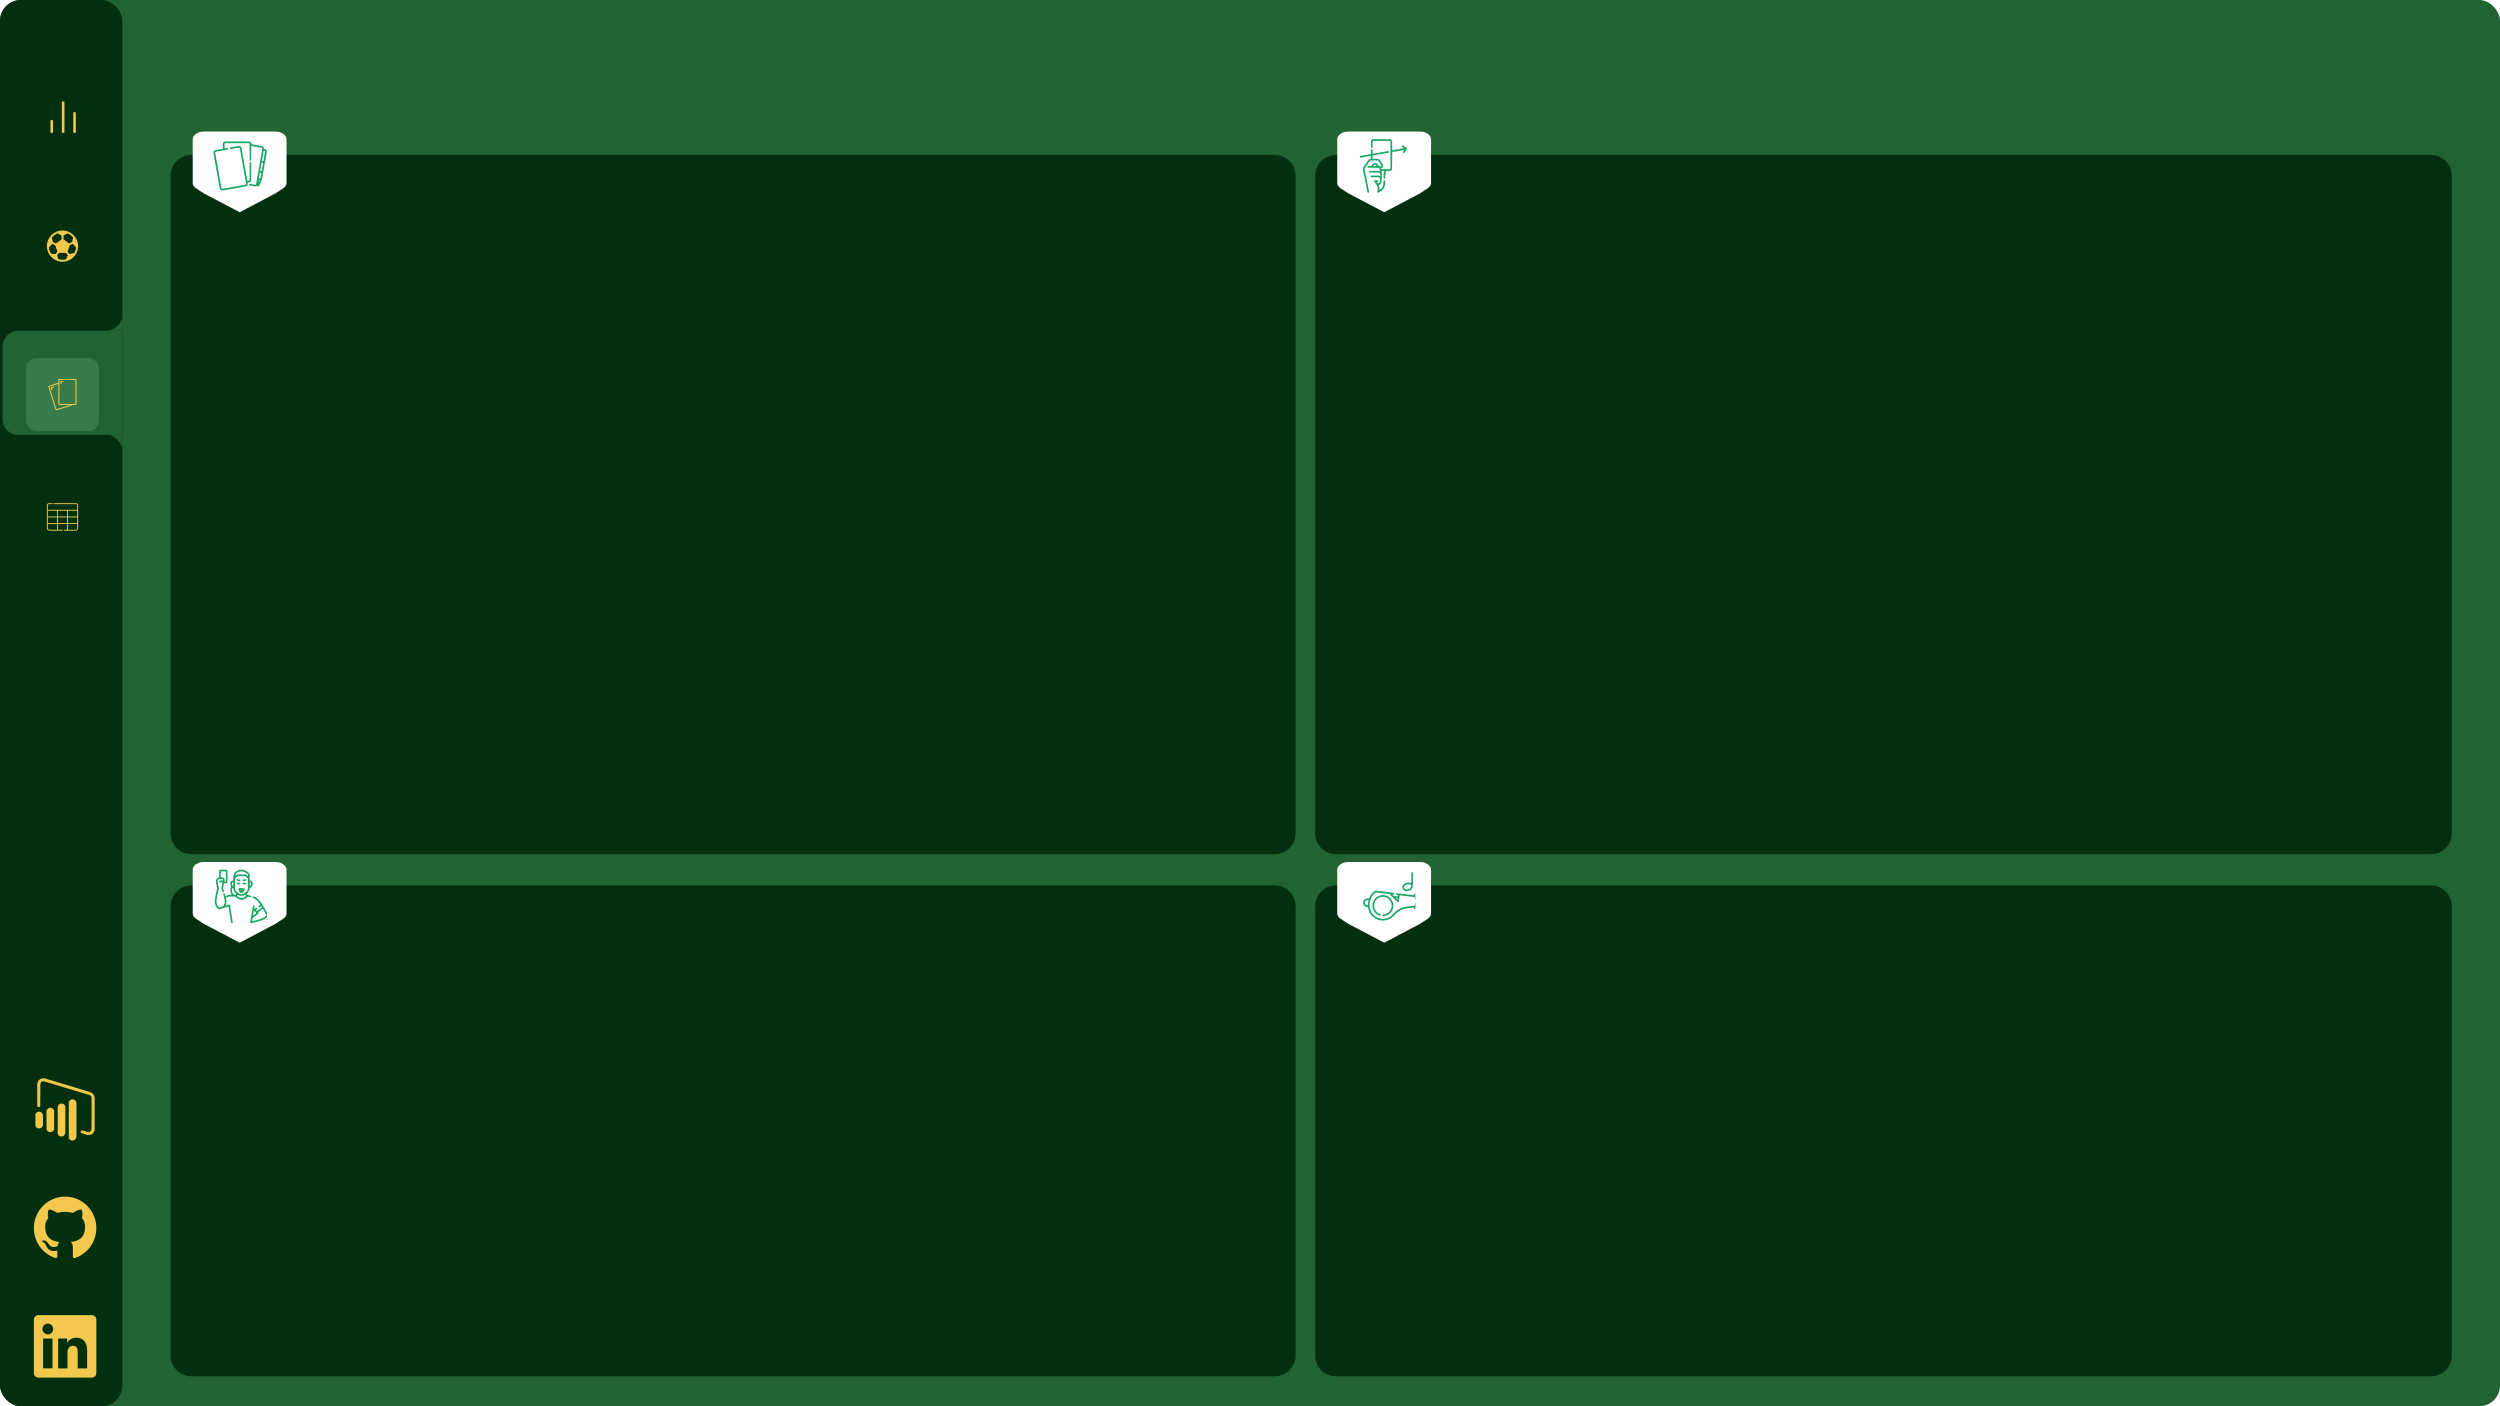 <svg width="1920" height="1080" viewBox="0 0 1920 1080" fill="none" xmlns="http://www.w3.org/2000/svg">
<g clip-path="url(#clip0_244_651)">
<rect width="1920" height="1080" rx="16" fill="#226334"/>
<rect width="94" height="1080" rx="16" fill="#022F0E"/>
<g clip-path="url(#clip1_244_651)">
<path d="M57.25 102V87" stroke="#F2C94C" stroke-width="2" stroke-linecap="round" stroke-linejoin="round"/>
<path d="M48.5 102V78" stroke="#F2C94C" stroke-width="2" stroke-linecap="round" stroke-linejoin="round"/>
<path d="M39.75 102V93" stroke="#F2C94C" stroke-width="2" stroke-linecap="round" stroke-linejoin="round"/>
</g>
<path d="M48 177C41.383 177 36 182.384 36 189C36 195.616 41.383 201 48 201C54.617 201 60 195.616 60 189C60 182.384 54.617 177 48 177ZM48.762 180.898L51.847 179.24C53.556 179.916 55.047 181.024 56.181 182.434L55.446 185.828L53.093 186.981L48.762 183.827V180.898ZM44.178 179.23L47.264 180.895V183.827L42.936 186.981L40.571 185.826L39.836 182.412C40.972 181.005 42.467 179.903 44.178 179.23ZM39.345 194.931C38.365 193.506 37.728 191.831 37.553 190.02L40.092 187.262L42.408 188.394L44.153 193.349L42.678 195.115L39.345 194.931ZM50.675 199.141C49.818 199.368 48.925 199.5 48 199.5C46.881 199.5 45.804 199.32 44.791 198.995L43.848 196.057L45.352 194.25H50.654L52.131 195.999L50.675 199.141ZM53.301 195.065L51.85 193.347L53.619 188.394L55.925 187.264L58.449 190.021C58.297 191.583 57.795 193.04 57.032 194.328L53.301 195.065Z" fill="#F2C94C"/>
<path d="M2 266C2 259.373 7.373 254 14 254H94V334H14C7.373 334 2 328.627 2 322V266Z" fill="#226334"/>
<path d="M90.5 250C94.5 246 94 242 94 242V254H82C82 254 86.5 254 90.5 250Z" fill="#226334"/>
<path d="M90.01 337.51C86.01 333.51 82.01 334.01 82.01 334.01H94.01V346.01C94.01 346.01 94.01 341.51 90.01 337.51Z" fill="#226334"/>
<g filter="url(#filter0_d_244_651)">
<rect x="20" y="267" width="56" height="56" rx="8" fill="#387A49"/>
<path d="M45.891 283H57.708C58.295 283.094 58.654 283.425 58.783 283.993C58.801 284.071 58.794 284.16 58.794 284.242C58.803 289.927 58.804 295.775 58.799 301.785C58.798 302.35 58.418 302.844 57.878 302.968C57.758 302.995 57.505 303.007 57.121 303.004C56.538 302.998 55.988 302.998 55.47 303.004C55.455 303.004 55.444 303.011 55.436 303.024C55.25 303.348 54.994 303.487 54.625 303.602C51.036 304.721 47.472 305.834 43.933 306.941C43.844 306.969 43.754 306.982 43.663 307H43.454C42.951 306.922 42.601 306.626 42.453 306.154C40.707 300.574 38.977 295.037 37.262 289.544C37.104 289.036 37.274 288.49 37.731 288.201C37.82 288.144 37.953 288.088 38.13 288.033C40.381 287.331 42.599 286.637 44.783 285.952C44.796 285.948 44.802 285.939 44.802 285.926C44.799 285.305 44.799 284.728 44.804 284.195C44.81 283.542 45.265 283.099 45.891 283ZM57.999 284.203C57.999 284.096 57.956 283.993 57.88 283.918C57.805 283.842 57.702 283.799 57.595 283.799H46.004C45.896 283.799 45.794 283.842 45.718 283.918C45.642 283.993 45.599 284.096 45.599 284.203V301.795C45.599 301.902 45.642 302.004 45.718 302.08C45.794 302.156 45.896 302.199 46.004 302.199H57.595C57.702 302.199 57.805 302.156 57.88 302.08C57.956 302.004 57.999 301.902 57.999 301.795V284.203ZM46.031 303.001C45.495 303.001 45.055 302.696 44.865 302.194C44.821 302.077 44.798 301.839 44.798 301.481C44.8 296.635 44.801 291.746 44.802 286.814C44.802 286.795 44.793 286.788 44.775 286.794C42.624 287.467 40.449 288.147 38.248 288.835C38.048 288.897 37.961 289.099 38.021 289.292C39.795 294.971 41.531 300.525 43.229 305.955C43.266 306.074 43.375 306.168 43.498 306.19C43.567 306.203 43.666 306.189 43.795 306.148C47.131 305.104 50.463 304.062 53.789 303.023C53.837 303.008 53.836 303.001 53.785 303.001C51.141 303.001 48.556 303.001 46.031 303.001Z" fill="#F2C94C"/>
<path d="M47.2 285.432C47.202 285.877 47.202 286.26 47.199 286.581C47.195 287.138 46.397 287.126 46.4 286.585C46.402 286.113 46.401 285.613 46.397 285.084C46.394 284.782 46.539 284.596 46.872 284.598C47.343 284.602 47.83 284.602 48.334 284.597C48.443 284.597 48.532 284.617 48.602 284.657C48.811 284.781 48.864 285.056 48.71 285.249C48.615 285.369 48.49 285.401 48.343 285.401C47.993 285.401 47.623 285.401 47.231 285.4C47.21 285.4 47.2 285.411 47.2 285.432Z" fill="#F2C94C"/>
<path d="M39.928 289.989C39.925 289.99 39.922 289.992 39.921 289.995C39.92 289.998 39.919 290.001 39.92 290.005C40.053 290.426 40.186 290.854 40.321 291.288C40.482 291.808 39.718 292.052 39.547 291.498C39.38 290.957 39.212 290.418 39.042 289.882C38.962 289.629 39.075 289.413 39.329 289.334C39.963 289.137 40.522 288.962 41.006 288.81C41.522 288.648 41.767 289.414 41.221 289.582C40.748 289.728 40.317 289.864 39.928 289.989Z" fill="#F2C94C"/>
</g>
<path d="M60 387.864V405.603C59.939 406.239 59.674 406.739 59.205 407.105C58.826 407.401 58.384 407.545 57.905 407.545C55.078 407.545 52.219 407.545 49.329 407.545C48.847 407.545 48.839 406.839 49.342 406.84C50.083 406.843 50.806 406.843 51.511 406.841C51.513 406.841 51.516 406.84 51.518 406.839C51.52 406.838 51.523 406.837 51.524 406.835C51.526 406.833 51.528 406.831 51.529 406.828C51.53 406.826 51.53 406.823 51.53 406.821V402.461C51.53 402.458 51.529 402.454 51.526 402.452C51.523 402.449 51.52 402.448 51.516 402.448H44.483C44.48 402.448 44.476 402.449 44.474 402.452C44.471 402.455 44.469 402.458 44.469 402.462V406.819C44.469 406.825 44.472 406.831 44.476 406.835C44.48 406.839 44.486 406.841 44.492 406.841C45.573 406.842 46.705 406.842 47.885 406.841C48.381 406.841 48.391 407.546 47.856 407.545C44.721 407.543 41.567 407.544 38.394 407.547C38.038 407.548 37.772 407.529 37.597 407.49C36.707 407.292 36.069 406.517 36 405.599V387.856C36.072 387.227 36.469 386.718 37.067 386.528C37.246 386.471 37.533 386.445 37.929 386.45C38.555 386.458 39.183 386.459 39.814 386.454C40.328 386.449 40.328 387.159 39.837 387.159C39.096 387.158 38.334 387.158 37.553 387.159C37.079 387.159 36.704 387.509 36.704 387.984C36.703 389.05 36.703 390.231 36.704 391.527C36.704 391.544 36.712 391.552 36.728 391.552H59.271C59.289 391.552 59.298 391.543 59.298 391.525C59.295 390.311 59.295 389.17 59.3 388.103C59.302 387.684 59.152 387.358 58.753 387.207C58.662 387.173 58.493 387.156 58.244 387.156C52.771 387.16 47.103 387.16 41.242 387.155C41.185 387.155 41.13 387.138 41.076 387.105C40.781 386.918 40.904 386.46 41.261 386.459C46.803 386.45 52.542 386.452 58.481 386.464C58.535 386.464 58.596 386.466 58.661 386.469C58.722 386.473 58.778 386.482 58.83 386.497C59.509 386.691 59.899 387.147 60 387.864ZM43.767 392.284C43.767 392.276 43.764 392.269 43.759 392.264C43.754 392.258 43.746 392.255 43.739 392.255H36.732C36.724 392.255 36.717 392.258 36.712 392.264C36.706 392.269 36.703 392.276 36.703 392.284V396.62C36.703 396.627 36.706 396.635 36.712 396.64C36.717 396.645 36.724 396.648 36.732 396.648H43.739C43.746 396.648 43.754 396.645 43.759 396.64C43.764 396.635 43.767 396.627 43.767 396.62V392.284ZM51.53 392.277C51.53 392.271 51.528 392.266 51.524 392.262C51.52 392.258 51.514 392.255 51.509 392.255H44.491C44.486 392.255 44.48 392.258 44.476 392.262C44.472 392.266 44.47 392.271 44.47 392.277V396.627C44.47 396.633 44.472 396.638 44.476 396.642C44.48 396.646 44.486 396.648 44.491 396.648H51.509C51.514 396.648 51.52 396.646 51.524 396.642C51.528 396.638 51.53 396.633 51.53 396.627V392.277ZM59.297 392.276C59.297 392.27 59.295 392.265 59.291 392.261C59.287 392.257 59.282 392.255 59.276 392.255H52.254C52.249 392.255 52.244 392.257 52.24 392.261C52.236 392.265 52.234 392.27 52.234 392.276V396.628C52.234 396.633 52.236 396.638 52.24 396.642C52.244 396.646 52.249 396.648 52.254 396.648H59.276C59.282 396.648 59.287 396.646 59.291 396.642C59.295 396.638 59.297 396.633 59.297 396.628V392.276ZM43.767 397.373C43.767 397.367 43.765 397.362 43.761 397.358C43.758 397.355 43.752 397.352 43.747 397.352H36.723C36.718 397.352 36.713 397.355 36.709 397.358C36.705 397.362 36.703 397.367 36.703 397.373V401.724C36.703 401.73 36.705 401.735 36.709 401.739C36.713 401.743 36.718 401.745 36.723 401.745H43.747C43.752 401.745 43.758 401.743 43.761 401.739C43.765 401.735 43.767 401.73 43.767 401.724V397.373ZM51.53 397.372C51.53 397.37 51.53 397.367 51.529 397.365C51.528 397.362 51.526 397.36 51.524 397.358C51.523 397.356 51.52 397.355 51.518 397.354C51.516 397.353 51.513 397.352 51.511 397.352H44.489C44.487 397.352 44.484 397.353 44.482 397.354C44.48 397.355 44.477 397.356 44.476 397.358C44.474 397.36 44.472 397.362 44.471 397.365C44.47 397.367 44.47 397.37 44.47 397.372V401.725C44.47 401.728 44.47 401.73 44.471 401.732C44.472 401.735 44.474 401.737 44.476 401.739C44.477 401.741 44.48 401.742 44.482 401.743C44.484 401.744 44.487 401.745 44.489 401.745H51.511C51.513 401.745 51.516 401.744 51.518 401.743C51.52 401.742 51.523 401.741 51.524 401.739C51.526 401.737 51.528 401.735 51.529 401.732C51.53 401.73 51.53 401.728 51.53 401.725V397.372ZM59.297 397.371C59.297 397.369 59.296 397.366 59.295 397.364C59.294 397.362 59.293 397.36 59.291 397.358C59.29 397.356 59.288 397.355 59.285 397.354C59.283 397.353 59.281 397.352 59.278 397.352H52.252C52.25 397.352 52.248 397.353 52.245 397.354C52.243 397.355 52.241 397.356 52.239 397.358C52.237 397.36 52.236 397.362 52.235 397.364C52.234 397.366 52.234 397.369 52.234 397.371V401.726C52.234 401.728 52.234 401.731 52.235 401.733C52.236 401.735 52.237 401.737 52.239 401.739C52.241 401.741 52.243 401.742 52.245 401.743C52.248 401.744 52.25 401.745 52.252 401.745H59.278C59.283 401.745 59.288 401.743 59.291 401.739C59.295 401.736 59.297 401.731 59.297 401.726V397.371ZM36.76 405.87C36.94 406.447 37.453 406.84 38.065 406.841C39.929 406.842 41.824 406.842 43.752 406.841C43.756 406.841 43.76 406.84 43.762 406.837C43.765 406.834 43.767 406.83 43.767 406.826V402.471C43.767 402.465 43.764 402.459 43.76 402.454C43.756 402.45 43.75 402.448 43.744 402.448H36.717C36.706 402.448 36.701 402.453 36.702 402.463C36.707 403.391 36.706 404.269 36.698 405.097C36.694 405.469 36.715 405.727 36.76 405.87ZM58.34 406.781C58.922 406.587 59.307 406.071 59.296 405.451C59.296 405.439 59.297 404.442 59.297 402.462C59.297 402.458 59.296 402.455 59.293 402.452C59.291 402.449 59.287 402.448 59.283 402.448H52.256C52.241 402.448 52.233 402.455 52.233 402.47V406.811C52.233 406.832 52.243 406.842 52.264 406.842C54.021 406.842 55.774 406.842 57.522 406.842C57.946 406.842 58.219 406.822 58.34 406.781Z" fill="#F2C94C"/>
<g clip-path="url(#clip2_244_651)">
<path d="M70.457 1010H29.543C28.604 1010 27.702 1010.37 27.038 1011.04C26.373 1011.7 26 1012.6 26 1013.54V1054.46C26 1055.4 26.373 1056.3 27.038 1056.96C27.702 1057.63 28.604 1058 29.543 1058H70.457C71.396 1058 72.298 1057.63 72.962 1056.96C73.627 1056.3 74 1055.4 74 1054.46V1013.54C74 1012.6 73.627 1011.7 72.962 1011.04C72.298 1010.37 71.396 1010 70.457 1010ZM40.307 1050.89H33.09V1027.97H40.307V1050.89ZM36.693 1024.79C35.875 1024.79 35.076 1024.54 34.398 1024.08C33.719 1023.62 33.192 1022.97 32.882 1022.22C32.572 1021.46 32.493 1020.63 32.656 1019.82C32.819 1019.02 33.216 1018.28 33.796 1017.71C34.377 1017.13 35.116 1016.74 35.919 1016.58C36.722 1016.42 37.554 1016.51 38.31 1016.82C39.066 1017.14 39.711 1017.67 40.165 1018.35C40.619 1019.03 40.861 1019.83 40.86 1020.65C40.868 1021.2 40.765 1021.74 40.558 1022.25C40.351 1022.76 40.044 1023.22 39.655 1023.6C39.266 1023.99 38.804 1024.29 38.295 1024.5C37.786 1024.7 37.241 1024.8 36.693 1024.79ZM66.907 1050.91H59.693V1038.39C59.693 1034.69 58.123 1033.55 56.097 1033.55C53.957 1033.55 51.857 1035.17 51.857 1038.48V1050.91H44.64V1027.98H51.58V1031.16H51.673C52.37 1029.75 54.81 1027.34 58.533 1027.34C62.56 1027.34 66.91 1029.73 66.91 1036.73L66.907 1050.91Z" fill="#F2C94C"/>
</g>
<g clip-path="url(#clip3_244_651)">
<path fill-rule="evenodd" clip-rule="evenodd" d="M50.02 919C36.737 919 26 929.817 26 943.198C26 953.895 32.88 962.95 42.424 966.154C43.617 966.395 44.054 965.634 44.054 964.993C44.054 964.432 44.015 962.509 44.015 960.505C37.333 961.948 35.942 957.621 35.942 957.621C34.868 954.816 33.277 954.096 33.277 954.096C31.09 952.613 33.437 952.613 33.437 952.613C35.862 952.774 37.135 955.097 37.135 955.097C39.282 958.783 42.742 957.741 44.134 957.1C44.333 955.538 44.969 954.456 45.645 953.855C40.316 953.294 34.709 951.211 34.709 941.916C34.709 939.272 35.663 937.109 37.175 935.426C36.936 934.825 36.101 932.341 37.413 929.016C37.413 929.016 39.442 928.375 44.015 931.5C45.972 930.97 47.992 930.7 50.02 930.698C52.048 930.698 54.115 930.979 56.025 931.5C60.598 928.375 62.626 929.016 62.626 929.016C63.939 932.341 63.103 934.825 62.865 935.426C64.416 937.109 65.33 939.272 65.33 941.916C65.33 951.211 59.723 953.254 54.354 953.855C55.23 954.616 55.985 956.058 55.985 958.342C55.985 961.587 55.945 964.191 55.945 964.992C55.945 965.634 56.383 966.395 57.576 966.155C67.12 962.949 74 953.895 74 943.198C74.039 929.817 63.262 919 50.02 919Z" fill="#F2C94C"/>
</g>
<path opacity="0.984" fill-rule="evenodd" clip-rule="evenodd" d="M32.35 828.15C33.298 828.094 34.231 828.177 35.15 828.4C46.477 831.854 57.811 835.287 69.15 838.7C71.238 839.357 72.421 840.774 72.7 842.95C72.767 851.183 72.767 859.417 72.7 867.65C72.337 870.047 70.953 871.397 68.55 871.7C68.117 871.767 67.683 871.767 67.25 871.7C65.699 871.296 64.165 870.829 62.65 870.3C61.751 869.653 61.717 868.953 62.55 868.2C62.72 868.104 62.903 868.054 63.1 868.05C64.704 868.501 66.304 868.968 67.9 869.45C68.943 869.312 69.71 868.779 70.2 867.85C70.366 859.488 70.399 851.121 70.3 842.75C70.066 841.916 69.549 841.333 68.75 841C56.952 837.44 45.152 833.89 33.35 830.35C32.049 830.468 31.266 831.168 31 832.45C30.967 838.117 30.933 843.783 30.9 849.45C30.576 850.202 30.026 850.452 29.25 850.2C28.884 850.033 28.667 849.75 28.6 849.35C28.533 843.717 28.533 838.083 28.6 832.45C28.911 830.19 30.161 828.756 32.35 828.15Z" fill="#F2C94C"/>
<path opacity="0.992" fill-rule="evenodd" clip-rule="evenodd" d="M55.35 844.25C57.114 844.232 58.23 845.065 58.7 846.75C58.767 855.517 58.767 864.283 58.7 873.05C58.249 875.351 56.866 876.268 54.55 875.8C53.6 875.383 53.016 874.666 52.8 873.65C52.733 864.65 52.733 855.65 52.8 846.65C53.157 845.31 54.007 844.51 55.35 844.25Z" fill="#F2C94C"/>
<path opacity="0.998" fill-rule="evenodd" clip-rule="evenodd" d="M46.55 847.55C47.958 847.346 49.075 847.813 49.9 848.95C50.02 849.209 50.12 849.476 50.2 849.75C50.267 856.483 50.267 863.217 50.2 869.95C49.735 872.257 48.351 873.174 46.05 872.7C45.061 872.276 44.477 871.526 44.3 870.45C44.233 863.65 44.233 856.85 44.3 850.05C44.582 848.785 45.332 847.951 46.55 847.55Z" fill="#F2C94C"/>
<path opacity="0.988" fill-rule="evenodd" clip-rule="evenodd" d="M38.25 850.75C39.965 850.664 41.081 851.431 41.6 853.05C41.667 857.75 41.667 862.45 41.6 867.15C41.174 868.623 40.191 869.423 38.65 869.55C37.082 869.465 36.099 868.665 35.7 867.15C35.633 862.483 35.633 857.817 35.7 853.15C36.057 851.809 36.907 851.009 38.25 850.75Z" fill="#F2C94C"/>
<path opacity="0.991" fill-rule="evenodd" clip-rule="evenodd" d="M29.35 853.75C31.227 853.563 32.443 854.363 33 856.15C33.067 858.85 33.067 861.55 33 864.25C32.424 866.09 31.174 866.873 29.25 866.6C28.25 866.333 27.566 865.716 27.2 864.75C27.133 861.75 27.133 858.75 27.2 855.75C27.617 854.749 28.334 854.083 29.35 853.75Z" fill="#F2C94C"/>
<path d="M131 135C131 126.163 138.163 119 147 119H979C987.837 119 995 126.163 995 135V640C995 648.837 987.837 656 979 656H147C138.163 656 131 648.837 131 640V135Z" fill="#022F0E"/>
<path d="M211.319 148.63L184.099 163L156.734 148.63C151.93 145.314 148 143.908 148 140.592V107.029C148 103.713 151.93 101 156.734 101H211.319C216.123 101 220.053 103.713 220.053 107.029V140.592C220.053 143.908 216.414 145.113 211.319 148.63Z" fill="white"/>
<g clip-path="url(#clip4_244_651)">
<path opacity="0.94" fill-rule="evenodd" clip-rule="evenodd" d="M204.96 115.528C204.96 115.849 204.96 116.169 204.96 116.489C203.642 123.734 202.347 130.995 201.076 138.271C200.418 139.872 199.697 141.446 198.914 142.995C198.594 143.292 198.26 143.305 197.913 143.035C197.791 142.827 197.725 142.6 197.713 142.354C197.333 142.918 196.799 143.212 196.111 143.235C194.542 142.996 192.98 142.716 191.427 142.395C191.084 141.992 191.111 141.618 191.507 141.273C193.039 141.401 194.561 141.628 196.071 141.954C196.373 141.917 196.573 141.757 196.672 141.474C198.287 132.318 199.902 123.162 201.517 114.007C201.488 113.752 201.355 113.578 201.116 113.486C198.397 112.993 195.674 112.526 192.948 112.085C192.962 115.742 192.948 119.399 192.908 123.056C192.797 123.285 192.61 123.392 192.348 123.376C192.085 123.392 191.899 123.285 191.787 123.056C191.76 118.865 191.734 114.674 191.707 110.483C191.675 110.244 191.554 110.07 191.347 109.963C185.154 109.91 178.961 109.91 172.769 109.963C172.622 110.003 172.528 110.096 172.488 110.243C172.448 111.497 172.435 112.752 172.448 114.007C173.036 113.922 173.623 113.829 174.21 113.727C174.536 113.65 174.843 113.69 175.131 113.847C175.315 114.21 175.275 114.544 175.011 114.848C171.921 115.439 168.824 116 165.722 116.529C165.377 116.607 165.217 116.82 165.241 117.17C166.817 126.346 168.432 135.515 170.086 144.677C170.294 144.974 170.575 145.067 170.927 144.957C176.826 143.916 182.725 142.875 188.624 141.834C188.767 141.771 188.887 141.678 188.984 141.554C189.024 141.177 188.997 140.803 188.904 140.433C187.338 131.542 185.763 122.654 184.18 113.767C184.078 113.516 183.891 113.382 183.619 113.366C181.473 113.753 179.324 114.127 177.173 114.487C176.752 114.508 176.512 114.307 176.452 113.887C176.491 113.581 176.651 113.368 176.933 113.246C179.171 112.833 181.413 112.446 183.659 112.085C184.773 112.198 185.4 112.811 185.541 113.927C187.013 122.226 188.468 130.528 189.905 138.831C190.36 138.844 190.814 138.831 191.267 138.791C191.501 138.69 191.648 138.517 191.707 138.271C191.734 133.786 191.76 129.302 191.787 124.817C192.161 124.39 192.534 124.39 192.908 124.817C192.962 129.489 192.962 134.16 192.908 138.831C192.74 139.316 192.433 139.676 191.987 139.912C191.384 140.062 190.77 140.155 190.146 140.192C190.398 140.933 190.357 141.654 190.025 142.354C189.706 142.761 189.292 143.015 188.784 143.115C182.885 144.156 176.986 145.197 171.087 146.238C169.755 146.401 168.968 145.827 168.725 144.517C167.152 135.561 165.564 126.619 163.96 117.69C163.96 117.29 163.96 116.89 163.96 116.489C164.212 115.957 164.612 115.57 165.161 115.328C167.139 114.976 169.114 114.616 171.087 114.247C171.154 112.806 171.194 111.365 171.207 109.923C171.415 109.261 171.856 108.847 172.528 108.682C178.881 108.628 185.234 108.628 191.587 108.682C192.167 108.808 192.581 109.142 192.828 109.683C192.882 110.063 192.975 110.423 193.108 110.764C195.831 111.244 198.554 111.725 201.276 112.205C202.37 112.524 202.851 113.245 202.718 114.367C203.687 114.358 204.434 114.745 204.96 115.528ZM202.558 115.688C202.947 115.649 203.307 115.729 203.639 115.929C203.264 118.496 202.837 121.058 202.357 123.616C202.316 123.698 202.249 123.751 202.157 123.776C201.807 123.706 201.46 123.626 201.116 123.536C201.587 120.916 202.067 118.3 202.558 115.688ZM200.876 124.817C201.272 124.907 201.672 124.987 202.077 125.058C201.736 127.228 201.349 129.39 200.916 131.544C200.516 131.475 200.129 131.368 199.755 131.224C200.18 129.097 200.554 126.962 200.876 124.817ZM199.515 132.585C199.911 132.664 200.312 132.718 200.716 132.745C200.484 134.215 200.244 135.683 199.995 137.149C199.591 137.122 199.19 137.069 198.794 136.989C199.043 135.523 199.283 134.055 199.515 132.585ZM198.634 138.271C198.971 138.29 199.291 138.37 199.595 138.511C199.363 139.054 199.109 139.588 198.834 140.112C198.76 139.498 198.693 138.884 198.634 138.271Z" fill="#07A157"/>
</g>
<path d="M131 696C131 687.163 138.163 680 147 680H979C987.837 680 995 687.163 995 696V1041C995 1049.84 987.837 1057 979 1057H147C138.163 1057 131 1049.84 131 1041V696Z" fill="#022F0E"/>
<path d="M211.319 709.63L184.099 724L156.734 709.63C151.93 706.314 148 704.908 148 701.592V668.029C148 664.713 151.93 662 156.734 662H211.319C216.123 662 220.053 664.713 220.053 668.029V701.592C220.053 704.908 216.414 706.113 211.319 709.63Z" fill="white"/>
<g clip-path="url(#clip5_244_651)">
<g clip-path="url(#clip6_244_651)">
<path opacity="0.933" fill-rule="evenodd" clip-rule="evenodd" d="M169.044 667.96C170.646 667.96 172.247 667.96 173.849 667.96C174.274 668.106 174.555 668.399 174.689 668.841C174.743 671.697 174.743 674.553 174.689 677.409C174.594 677.746 174.394 678 174.089 678.17C173.428 678.283 172.761 678.323 172.087 678.29C171.825 679.585 171.558 680.879 171.286 682.174C171.513 682.854 171.74 683.535 171.967 684.216C172.125 685.019 171.818 685.326 171.046 685.137C170.922 685.04 170.828 684.919 170.766 684.776C170.479 683.917 170.225 683.049 170.005 682.174C170.263 680.738 170.556 679.31 170.886 677.89C170.35 677.36 169.763 677.293 169.124 677.689C168.359 677.749 168.106 677.416 168.363 676.688C169.218 676.048 170.125 675.968 171.086 676.448C171.497 675.629 171.244 675.162 170.325 675.047C169.418 674.851 168.564 674.984 167.763 675.447C167.222 675.896 166.995 676.47 167.082 677.169C167.426 678.862 167.76 680.557 168.083 682.254C167.339 685.228 166.738 688.231 166.281 691.263C166.061 693.457 166.688 695.365 168.163 696.988C169.301 696.84 170.342 696.44 171.286 695.787C172.333 694.675 172.773 693.354 172.607 691.823C172.322 690.228 171.948 688.653 171.486 687.099C171.421 686.821 171.448 686.554 171.566 686.298C171.934 686.068 172.281 686.095 172.607 686.378C172.782 686.996 172.969 687.61 173.168 688.22C174.653 687.426 176.241 687.079 177.933 687.179C176.632 685.149 176.472 683.027 177.452 680.812C176.777 679.707 176.657 678.546 177.092 677.329C177.553 676.571 178.233 676.198 179.134 676.208C179.12 675.087 179.134 673.966 179.174 672.845C179.538 670.584 180.806 669.076 182.978 668.32C183.438 668.185 183.892 668.065 184.339 667.96C185.06 667.96 185.78 667.96 186.501 667.96C188.608 668.353 190.33 669.394 191.666 671.083C191.784 672.784 191.824 674.492 191.786 676.208C193.314 676.272 194.088 677.072 194.108 678.61C194.069 679.947 193.535 681.028 192.507 681.854C192.282 681.993 192.042 682.086 191.786 682.134C191.68 683.841 190.946 685.203 189.584 686.218C189.485 686.726 189.685 687.06 190.185 687.219C191.016 687.447 191.843 687.687 192.667 687.939C193.094 688.313 193.094 688.687 192.667 689.061C191.885 689.05 191.124 688.903 190.385 688.62C188.987 689.927 187.345 690.808 185.46 691.263C183.571 690.826 181.943 689.931 180.575 688.58C179.054 688.527 177.532 688.527 176.011 688.58C175.084 688.711 174.23 689.031 173.448 689.541C174.159 691.605 174.066 693.62 173.168 695.587C174.116 695.256 175.077 694.963 176.051 694.706C176.285 694.73 176.472 694.837 176.611 695.026C177.331 699.319 178.025 703.616 178.693 707.919C178.747 708.159 178.747 708.399 178.693 708.64C178.638 708.788 178.545 708.895 178.413 708.96C178.2 708.96 177.986 708.96 177.772 708.96C177.665 708.839 177.572 708.706 177.492 708.56C176.855 704.471 176.201 700.387 175.53 696.308C175.49 696.281 175.45 696.254 175.41 696.228C173.176 696.892 170.948 697.573 168.724 698.27C168.382 698.379 168.035 698.405 167.683 698.35C166.239 696.97 165.331 695.301 164.96 693.345C164.96 692.624 164.96 691.903 164.96 691.183C165.437 688.169 166.024 685.166 166.722 682.174C166.435 680.529 166.128 678.887 165.801 677.249C165.697 675.452 166.511 674.331 168.243 673.886C168.23 672.177 168.243 670.469 168.283 668.761C168.445 668.399 168.699 668.132 169.044 667.96ZM180.495 672.925C180.744 671.375 181.598 670.294 183.058 669.682C185.246 668.861 187.302 669.128 189.224 670.482C189.691 670.843 190.104 671.257 190.465 671.724C190.518 672.151 190.518 672.578 190.465 673.005C189.992 672.478 189.472 672.011 188.903 671.604C186.608 671.55 184.312 671.55 182.017 671.604C181.477 672.007 180.97 672.447 180.495 672.925ZM169.524 669.241C170.832 669.241 172.14 669.241 173.448 669.241C173.448 671.83 173.448 674.42 173.448 677.009C173.101 677.009 172.754 677.009 172.407 677.009C172.532 676.454 172.572 675.894 172.527 675.327C172.195 674.418 171.541 673.898 170.565 673.766C170.219 673.719 169.872 673.679 169.524 673.646C169.524 672.177 169.524 670.709 169.524 669.241ZM182.497 672.845C184.473 672.831 186.448 672.845 188.423 672.885C189.104 673.512 189.784 674.139 190.465 674.767C190.518 677.276 190.518 679.785 190.465 682.294C190.317 683.403 189.824 684.324 188.983 685.057C188.237 685.644 187.436 686.151 186.581 686.578C185.401 686.845 184.306 686.658 183.298 686.018C182.278 685.478 181.464 684.718 180.855 683.735C180.647 683.276 180.514 682.796 180.455 682.294C180.402 679.785 180.402 677.276 180.455 674.767C181.152 674.137 181.832 673.496 182.497 672.845ZM178.733 677.489C178.865 677.472 178.985 677.499 179.094 677.569C179.16 678.611 179.147 679.652 179.054 680.692C178.181 679.845 177.954 678.857 178.373 677.729C178.505 677.658 178.625 677.577 178.733 677.489ZM191.866 677.489C192.519 677.561 192.839 677.935 192.827 678.61C192.764 679.43 192.444 680.124 191.866 680.692C191.761 679.62 191.761 678.552 191.866 677.489ZM178.413 681.894C178.646 681.997 178.886 682.077 179.134 682.134C179.239 683.84 179.973 685.201 181.336 686.218C181.435 686.726 181.235 687.06 180.735 687.219C180.415 687.272 180.095 687.272 179.774 687.219C178.668 686.3 178.108 685.112 178.093 683.655C178.118 683.051 178.225 682.464 178.413 681.894ZM184.899 683.335C185.273 683.335 185.647 683.335 186.021 683.335C186.021 683.709 186.021 684.082 186.021 684.456C185.647 684.456 185.273 684.456 184.899 684.456C184.899 684.082 184.899 683.709 184.899 683.335ZM182.577 687.099C182.992 687.346 183.419 687.573 183.858 687.779C184.926 688.046 185.994 688.046 187.062 687.779C187.492 687.584 187.906 687.357 188.303 687.099C188.47 687.458 188.697 687.779 188.983 688.06C187.972 688.966 186.797 689.58 185.46 689.901C184.123 689.58 182.948 688.966 181.937 688.06C182.23 687.792 182.444 687.472 182.577 687.099Z" fill="#07A157"/>
<path opacity="0.895" fill-rule="evenodd" clip-rule="evenodd" d="M182.017 675.167C182.805 675.237 183.579 675.383 184.339 675.607C184.637 675.931 184.65 676.264 184.379 676.608C184.24 676.72 184.08 676.773 183.899 676.769C183.207 676.662 182.527 676.516 181.857 676.328C181.521 675.885 181.574 675.498 182.017 675.167Z" fill="#07A157"/>
<path opacity="0.906" fill-rule="evenodd" clip-rule="evenodd" d="M188.263 675.167C188.956 675.126 189.236 675.446 189.103 676.128C189.037 676.195 188.97 676.261 188.903 676.328C188.149 676.586 187.375 676.719 186.581 676.728C186.19 676.378 186.163 676.004 186.501 675.607C187.095 675.451 187.682 675.304 188.263 675.167Z" fill="#07A157"/>
<path opacity="0.897" fill-rule="evenodd" clip-rule="evenodd" d="M182.017 677.89C182.738 677.876 183.458 677.89 184.179 677.93C184.712 678.33 184.712 678.73 184.179 679.131C183.458 679.184 182.737 679.184 182.017 679.131C181.611 678.892 181.517 678.558 181.736 678.13C181.828 678.039 181.921 677.959 182.017 677.89Z" fill="#07A157"/>
<path opacity="0.912" fill-rule="evenodd" clip-rule="evenodd" d="M186.661 677.89C187.356 677.876 188.05 677.89 188.743 677.93C189.092 678.108 189.212 678.388 189.103 678.77C189.037 678.944 188.917 679.064 188.743 679.131C188.049 679.184 187.355 679.184 186.661 679.131C186.283 678.936 186.163 678.629 186.301 678.21C186.413 678.084 186.533 677.977 186.661 677.89Z" fill="#07A157"/>
<path opacity="0.933" fill-rule="evenodd" clip-rule="evenodd" d="M184.419 682.054C185.113 682.04 185.807 682.054 186.501 682.094C186.944 682.14 187.371 682.246 187.782 682.414C188.014 682.647 188.081 682.927 187.982 683.255C187.811 683.481 187.584 683.588 187.302 683.575C187.568 685.07 186.954 685.79 185.46 685.737C183.966 685.79 183.352 685.07 183.618 683.575C183.003 683.534 182.776 683.213 182.937 682.614C183.035 682.49 183.155 682.397 183.298 682.334C183.68 682.234 184.054 682.14 184.419 682.054ZM184.899 683.335C184.899 683.709 184.899 684.082 184.899 684.456C185.273 684.456 185.647 684.456 186.02 684.456C186.02 684.082 186.02 683.709 186.02 683.335C185.647 683.335 185.273 683.335 184.899 683.335Z" fill="#07A157"/>
<path opacity="0.927" fill-rule="evenodd" clip-rule="evenodd" d="M205.96 702.874C205.96 703.088 205.96 703.301 205.96 703.515C204.674 704.892 203.152 705.946 201.396 706.678C198.751 707.652 196.055 708.413 193.308 708.96C193.041 708.96 192.774 708.96 192.507 708.96C192.375 708.895 192.282 708.788 192.227 708.64C192.173 708.399 192.173 708.159 192.227 707.919C192.878 703.772 193.572 699.634 194.309 695.507C194.652 695.188 194.999 695.188 195.35 695.507C195.426 695.643 195.466 695.79 195.47 695.947C195.346 696.544 195.279 697.145 195.27 697.749C195.376 697.856 195.483 697.963 195.59 698.069C195.982 697.733 196.396 697.426 196.831 697.148C197.596 697.089 197.849 697.422 197.592 698.149C197.224 698.42 196.864 698.7 196.511 698.99C196.766 699.258 197.032 699.512 197.312 699.751C198.631 698.792 199.939 697.818 201.235 696.828C201.035 696.521 200.835 696.214 200.635 695.907C200.194 696.241 199.754 696.575 199.313 696.908C198.498 697.107 198.191 696.8 198.393 695.987C198.873 695.614 199.354 695.24 199.834 694.866C199.041 693.436 198.04 692.141 196.831 690.982C196.044 690.429 195.19 690.002 194.269 689.701C193.89 689.506 193.77 689.199 193.908 688.78C194.117 688.483 194.397 688.39 194.749 688.5C196.559 689.055 198.04 690.083 199.193 691.583C201.855 695.089 204.11 698.853 205.96 702.874ZM201.796 697.989C201.866 697.979 201.919 698.005 201.956 698.069C202.92 699.689 203.801 701.357 204.599 703.074C203.561 704.047 202.387 704.821 201.075 705.397C198.661 706.34 196.178 707.048 193.628 707.519C193.722 706.715 193.842 705.914 193.988 705.116C195.51 703.968 197.031 702.821 198.553 701.673C198.662 701.278 198.569 700.944 198.272 700.672C199.467 699.796 200.641 698.901 201.796 697.989ZM194.909 699.271C195.602 699.909 196.269 700.577 196.911 701.272C196.057 701.953 195.189 702.62 194.309 703.274C194.504 701.945 194.704 700.611 194.909 699.271Z" fill="#07A157"/>
</g>
</g>
<path d="M1010 696C1010 687.163 1017.16 680 1026 680H1867C1875.84 680 1883 687.163 1883 696V1041C1883 1049.84 1875.84 1057 1867 1057H1026C1017.16 1057 1010 1049.84 1010 1041V696Z" fill="#022F0E"/>
<path d="M1090.32 709.63L1063.1 724L1035.73 709.63C1030.93 706.314 1027 704.908 1027 701.592V668.029C1027 664.713 1030.93 662 1035.73 662H1090.32C1095.12 662 1099.05 664.713 1099.05 668.029V701.592C1099.05 704.908 1095.41 706.113 1090.32 709.63Z" fill="white"/>
<g clip-path="url(#clip7_244_651)">
<g clip-path="url(#clip8_244_651)">
<path opacity="0.931" fill-rule="evenodd" clip-rule="evenodd" d="M1084.52 669.882C1084.78 669.926 1084.98 670.06 1085.12 670.282C1085.17 673.539 1085.17 676.795 1085.12 680.052C1084.72 682.744 1083.17 684.239 1080.47 684.536C1078.74 684.502 1077.62 683.675 1077.11 682.054C1076.94 680.305 1077.64 679.064 1079.23 678.33C1080.75 677.72 1082.3 677.653 1083.88 678.13C1083.86 675.541 1083.88 672.951 1083.92 670.362C1084.04 670.091 1084.24 669.93 1084.52 669.882ZM1081.23 679.091C1082.13 679.1 1083.02 679.233 1083.88 679.491C1083.86 680.74 1083.38 681.768 1082.43 682.574C1081.39 683.301 1080.3 683.407 1079.15 682.895C1078.3 682.232 1078.12 681.417 1078.63 680.452C1079.01 679.942 1079.5 679.582 1080.11 679.371C1080.5 679.275 1080.87 679.182 1081.23 679.091Z" fill="#07A157"/>
<path opacity="0.931" fill-rule="evenodd" clip-rule="evenodd" d="M1087.96 690.062C1087.96 690.409 1087.96 690.756 1087.96 691.103C1087.72 691.402 1087.39 691.496 1087 691.383C1086.93 691.316 1086.87 691.249 1086.8 691.183C1086.68 690.492 1086.57 689.798 1086.48 689.101C1086.41 689.011 1086.32 688.957 1086.2 688.94C1082.46 688.46 1078.73 688.007 1074.99 687.579C1074.74 689.207 1074.48 690.835 1074.23 692.464C1073.99 692.867 1073.65 692.961 1073.23 692.744C1071.2 690.716 1069.17 688.687 1067.14 686.658C1063.8 686.195 1060.45 685.782 1057.09 685.417C1056.7 685.396 1056.34 685.489 1056.01 685.697C1054.15 687.377 1052.91 689.446 1052.29 691.903C1051.28 695.513 1051.87 698.822 1054.05 701.833C1057.28 705.493 1061.21 706.548 1065.86 704.996C1066.79 704.61 1067.65 704.103 1068.42 703.475C1069.41 702.516 1070.37 701.528 1071.3 700.512C1073.91 698.191 1076.95 696.777 1080.43 696.268C1082.41 696.022 1084.38 695.781 1086.36 695.547C1086.41 695.487 1086.45 695.42 1086.48 695.347C1086.59 694.572 1086.7 693.798 1086.8 693.024C1087.19 692.708 1087.57 692.708 1087.96 693.024C1087.96 693.478 1087.96 693.932 1087.96 694.386C1087.82 695.348 1087.62 696.309 1087.36 697.269C1087.27 697.54 1087.15 697.794 1087 698.029C1086.41 698.281 1086.06 698.094 1085.96 697.469C1085.96 697.267 1086.02 697.08 1086.12 696.908C1084.09 697.107 1082.06 697.347 1080.03 697.629C1077.01 698.194 1074.37 699.502 1072.1 701.553C1071.3 702.407 1070.5 703.261 1069.7 704.115C1066.21 706.986 1062.31 707.707 1058.01 706.277C1053.74 704.495 1051.28 701.305 1050.64 696.708C1048.75 696.726 1047.53 695.845 1046.96 694.065C1046.96 693.558 1046.96 693.051 1046.96 692.544C1047.75 690.433 1049.26 689.632 1051.48 690.142C1052.23 688.094 1053.4 686.319 1054.97 684.816C1055.81 684.212 1056.74 683.999 1057.77 684.176C1061.96 684.683 1066.15 685.19 1070.34 685.697C1070.97 685.824 1071.15 686.184 1070.86 686.778C1070.71 686.874 1070.55 686.954 1070.38 687.019C1070 686.926 1069.62 686.886 1069.22 686.898C1069.62 687.299 1070.02 687.699 1070.42 688.1C1071.46 688.24 1072.5 688.36 1073.55 688.46C1073.59 688.152 1073.64 687.845 1073.71 687.539C1073.68 687.499 1073.65 687.459 1073.63 687.419C1073.25 687.352 1072.88 687.286 1072.5 687.219C1072.36 687.179 1072.26 687.085 1072.22 686.939C1072.08 686.417 1072.27 686.097 1072.79 685.978C1077.23 686.561 1081.67 687.081 1086.12 687.539C1085.93 687.212 1085.92 686.878 1086.08 686.538C1086.54 686.174 1086.92 686.254 1087.2 686.778C1087.57 687.857 1087.82 688.951 1087.96 690.062ZM1071.94 689.661C1071.98 689.611 1072.03 689.585 1072.1 689.581C1072.53 689.648 1072.96 689.715 1073.39 689.781C1073.29 690.133 1073.22 690.493 1073.19 690.862C1072.78 690.446 1072.37 690.045 1071.94 689.661ZM1049.92 691.263C1050.33 691.25 1050.73 691.29 1051.12 691.383C1050.75 692.701 1050.56 694.049 1050.56 695.427C1048.56 695.192 1047.88 694.124 1048.52 692.224C1048.88 691.733 1049.34 691.413 1049.92 691.263Z" fill="#07A157"/>
<path opacity="0.925" fill-rule="evenodd" clip-rule="evenodd" d="M1061.77 687.419C1065.37 687.505 1067.94 689.16 1069.5 692.384C1070.67 695.569 1070.16 698.452 1067.98 701.032C1066.3 702.748 1064.26 703.589 1061.85 703.555C1061.48 703.36 1061.36 703.053 1061.49 702.634C1061.52 702.56 1061.56 702.494 1061.61 702.434C1065.01 702.293 1067.32 700.651 1068.54 697.509C1069.36 693.713 1068.04 690.95 1064.58 689.221C1061.53 688.192 1058.92 688.872 1056.77 691.263C1054.92 693.885 1054.81 696.581 1056.45 699.351C1057.4 700.646 1058.64 701.54 1060.17 702.033C1060.59 702.41 1060.59 702.784 1060.17 703.154C1059.4 703.155 1058.68 702.941 1058.01 702.514C1054.91 700.514 1053.62 697.671 1054.13 693.985C1055.17 690.021 1057.72 687.832 1061.77 687.419Z" fill="#07A157"/>
</g>
</g>
<path d="M1010 135C1010 126.163 1017.16 119 1026 119H1867C1875.84 119 1883 126.163 1883 135V640C1883 648.837 1875.84 656 1867 656H1026C1017.16 656 1010 648.837 1010 640V135Z" fill="#022F0E"/>
<path d="M1090.32 148.63L1063.1 163L1035.73 148.63C1030.93 145.314 1027 143.908 1027 140.592V107.029C1027 103.713 1030.93 101 1035.73 101H1090.32C1095.12 101 1099.05 103.713 1099.05 107.029V140.592C1099.05 143.908 1095.41 145.113 1090.32 148.63Z" fill="white"/>
<path opacity="0.936" fill-rule="evenodd" clip-rule="evenodd" d="M1054.13 106.96C1058.72 106.96 1063.31 106.96 1067.91 106.96C1068.52 107.186 1068.93 107.613 1069.15 108.241C1069.19 110.643 1069.2 113.046 1069.19 115.448C1072.21 114.975 1075.23 114.441 1078.24 113.847C1077.73 113.457 1077.21 113.084 1076.67 112.726C1076.43 111.955 1076.71 111.622 1077.51 111.725C1078.45 112.423 1079.41 113.09 1080.4 113.727C1080.61 113.991 1080.65 114.271 1080.52 114.567C1079.84 115.617 1079.11 116.618 1078.32 117.57C1077.55 117.683 1077.27 117.377 1077.47 116.649C1077.86 116.136 1078.19 115.629 1078.48 115.128C1075.41 115.697 1072.34 116.258 1069.27 116.81C1069.23 121.245 1069.16 125.676 1069.07 130.103C1068.87 130.57 1068.53 130.903 1068.07 131.104C1066.95 131.191 1065.83 131.258 1064.7 131.304C1064.33 132.094 1064.07 132.921 1063.94 133.786C1063.85 134.825 1063.8 135.866 1063.78 136.909C1063.31 137.373 1062.91 137.319 1062.58 136.749C1062.42 134.856 1062.65 133.014 1063.26 131.224C1062.54 131.224 1061.82 131.224 1061.1 131.224C1061.38 134.252 1061.29 137.268 1060.82 140.272C1060.49 141.323 1059.78 141.95 1058.7 142.154C1059.28 143.304 1059.49 144.519 1059.34 145.798C1059.36 145.851 1059.39 145.905 1059.42 145.958C1061.14 144.943 1062.17 143.448 1062.5 141.474C1062.53 140.593 1062.55 139.712 1062.58 138.831C1062.74 138.398 1063.05 138.251 1063.5 138.391C1064.36 141.579 1063.53 144.275 1061.02 146.479C1060.26 146.961 1059.51 147.455 1058.78 147.96C1058.56 147.96 1058.35 147.96 1058.14 147.96C1057.92 147.829 1057.81 147.629 1057.82 147.359C1058.34 145.628 1058.2 143.96 1057.38 142.354C1056.73 141.394 1056.09 140.433 1055.45 139.472C1055.24 138.979 1055.39 138.646 1055.89 138.471C1056.7 138.397 1057.5 138.423 1058.3 138.551C1058.57 138.849 1058.61 139.182 1058.42 139.552C1058.04 139.674 1057.66 139.754 1057.25 139.792C1057.47 140.112 1057.68 140.433 1057.9 140.753C1058.65 140.981 1059.2 140.741 1059.54 140.032C1059.77 139.003 1059.87 137.961 1059.86 136.909C1059.7 136.482 1059.39 136.228 1058.94 136.148C1056.96 136.122 1054.99 136.095 1053.01 136.068C1052.6 135.829 1052.51 135.496 1052.73 135.067C1052.84 134.991 1052.96 134.924 1053.09 134.867C1055.09 134.814 1057.09 134.814 1059.1 134.867C1059.4 134.897 1059.68 134.99 1059.94 135.147C1059.96 135.046 1060 134.953 1060.06 134.867C1059.99 134.353 1059.95 133.833 1059.94 133.306C1059.78 132.911 1059.5 132.658 1059.1 132.545C1056.67 132.518 1054.24 132.492 1051.81 132.465C1051.43 132.27 1051.31 131.963 1051.45 131.544C1051.54 131.45 1051.64 131.357 1051.73 131.264C1054.27 131.21 1056.8 131.21 1059.34 131.264C1059.47 131.291 1059.61 131.331 1059.74 131.384C1059.75 130.799 1059.68 130.212 1059.54 129.622C1059.38 129.227 1059.1 128.974 1058.7 128.861C1055.95 128.835 1053.2 128.808 1050.45 128.781C1050.05 128.54 1049.95 128.206 1050.17 127.78C1050.24 127.684 1050.33 127.617 1050.45 127.58C1051.36 127.567 1052.26 127.527 1053.17 127.46C1053.53 126.846 1053.89 126.232 1054.25 125.618C1054.32 125.522 1054.42 125.455 1054.53 125.418C1055.47 125.365 1056.4 125.365 1057.33 125.418C1057.48 125.481 1057.6 125.574 1057.7 125.698C1058.04 126.205 1058.39 126.713 1058.74 127.22C1059.4 127.934 1060.15 128.041 1060.98 127.54C1061.03 127.38 1061.03 127.22 1060.98 127.06C1060.23 125.918 1059.47 124.784 1058.7 123.656C1058.47 123.503 1058.23 123.369 1057.98 123.256C1056.24 123.202 1054.51 123.202 1052.77 123.256C1052.37 123.417 1052.03 123.671 1051.77 124.017C1050.51 125.783 1049.28 127.571 1048.09 129.382C1048.03 129.729 1048.03 130.076 1048.09 130.423C1049.21 136.071 1050.34 141.716 1051.49 147.359C1051.46 147.601 1051.35 147.802 1051.17 147.96C1050.96 147.96 1050.74 147.96 1050.53 147.96C1050.31 147.813 1050.19 147.6 1050.17 147.319C1049.04 141.743 1047.92 136.164 1046.8 130.583C1046.68 129.799 1046.79 129.052 1047.12 128.341C1048.37 126.62 1049.6 124.885 1050.81 123.136C1051.32 122.448 1052 122.047 1052.85 121.935C1052.85 121.187 1052.85 120.44 1052.85 119.692C1050.22 120.15 1047.59 120.604 1044.96 121.054C1044.55 121.05 1044.32 120.836 1044.28 120.413C1044.33 120.151 1044.46 119.95 1044.68 119.812C1047.4 119.319 1050.12 118.852 1052.85 118.411C1052.84 117.316 1052.85 116.222 1052.89 115.128C1053.22 114.565 1053.62 114.512 1054.09 114.968C1054.12 116.035 1054.15 117.103 1054.17 118.171C1058.15 117.451 1062.12 116.73 1066.1 116.009C1066.73 116.119 1066.92 116.466 1066.66 117.05C1066.6 117.117 1066.53 117.183 1066.46 117.25C1062.35 117.993 1058.24 118.727 1054.13 119.452C1054.13 120.28 1054.13 121.107 1054.13 121.935C1055.47 121.921 1056.8 121.935 1058.14 121.975C1058.78 122.112 1059.33 122.419 1059.78 122.896C1060.64 124.155 1061.46 125.436 1062.26 126.739C1062.49 128.023 1061.97 128.811 1060.7 129.102C1060.8 129.346 1060.88 129.599 1060.94 129.862C1063.13 129.956 1065.32 129.969 1067.5 129.902C1067.65 129.839 1067.77 129.746 1067.87 129.622C1067.92 122.602 1067.92 115.582 1067.87 108.562C1067.83 108.447 1067.76 108.354 1067.67 108.281C1065.45 108.189 1063.24 108.149 1061.02 108.161C1058.82 108.149 1056.64 108.189 1054.45 108.281C1054.33 108.378 1054.23 108.499 1054.17 108.642C1054.15 110.163 1054.12 111.685 1054.09 113.206C1053.82 113.547 1053.48 113.613 1053.09 113.406C1052.98 113.312 1052.91 113.192 1052.89 113.046C1052.84 111.551 1052.84 110.056 1052.89 108.562C1053.02 107.804 1053.44 107.27 1054.13 106.96ZM1055.17 126.659C1055.71 126.646 1056.24 126.659 1056.77 126.699C1056.98 126.952 1057.17 127.219 1057.33 127.5C1056.45 127.567 1055.57 127.553 1054.69 127.46C1054.85 127.191 1055.01 126.924 1055.17 126.659Z" fill="#07A157"/>
</g>
<defs>
<filter id="filter0_d_244_651" x="-4" y="251" width="104" height="104" filterUnits="userSpaceOnUse" color-interpolation-filters="sRGB">
<feFlood flood-opacity="0" result="BackgroundImageFix"/>
<feColorMatrix in="SourceAlpha" type="matrix" values="0 0 0 0 0 0 0 0 0 0 0 0 0 0 0 0 0 0 127 0" result="hardAlpha"/>
<feOffset dy="8"/>
<feGaussianBlur stdDeviation="12"/>
<feColorMatrix type="matrix" values="0 0 0 0 0.918 0 0 0 0 0.486 0 0 0 0 0.412 0 0 0 0.32 0"/>
<feBlend mode="normal" in2="BackgroundImageFix" result="effect1_dropShadow_244_651"/>
<feBlend mode="normal" in="SourceGraphic" in2="effect1_dropShadow_244_651" result="shape"/>
</filter>
<clipPath id="clip0_244_651">
<rect width="1920" height="1080" rx="16" fill="white"/>
</clipPath>
<clipPath id="clip1_244_651">
<rect width="24" height="24" fill="white" transform="translate(36 78)"/>
</clipPath>
<clipPath id="clip2_244_651">
<rect width="48" height="48" fill="white" transform="translate(26 1010)"/>
</clipPath>
<clipPath id="clip3_244_651">
<rect width="48" height="48" fill="white" transform="translate(26 919)"/>
</clipPath>
<clipPath id="clip4_244_651">
<rect width="41" height="41" fill="white" transform="translate(164 107)"/>
</clipPath>
<clipPath id="clip5_244_651">
<rect width="41" height="41" fill="white" transform="translate(164 668)"/>
</clipPath>
<clipPath id="clip6_244_651">
<rect width="41" height="41" fill="white" transform="translate(165 668)"/>
</clipPath>
<clipPath id="clip7_244_651">
<rect width="41" height="41" fill="white" transform="translate(1046 668)"/>
</clipPath>
<clipPath id="clip8_244_651">
<rect width="41" height="41" fill="white" transform="translate(1047 668)"/>
</clipPath>
</defs>
</svg>
